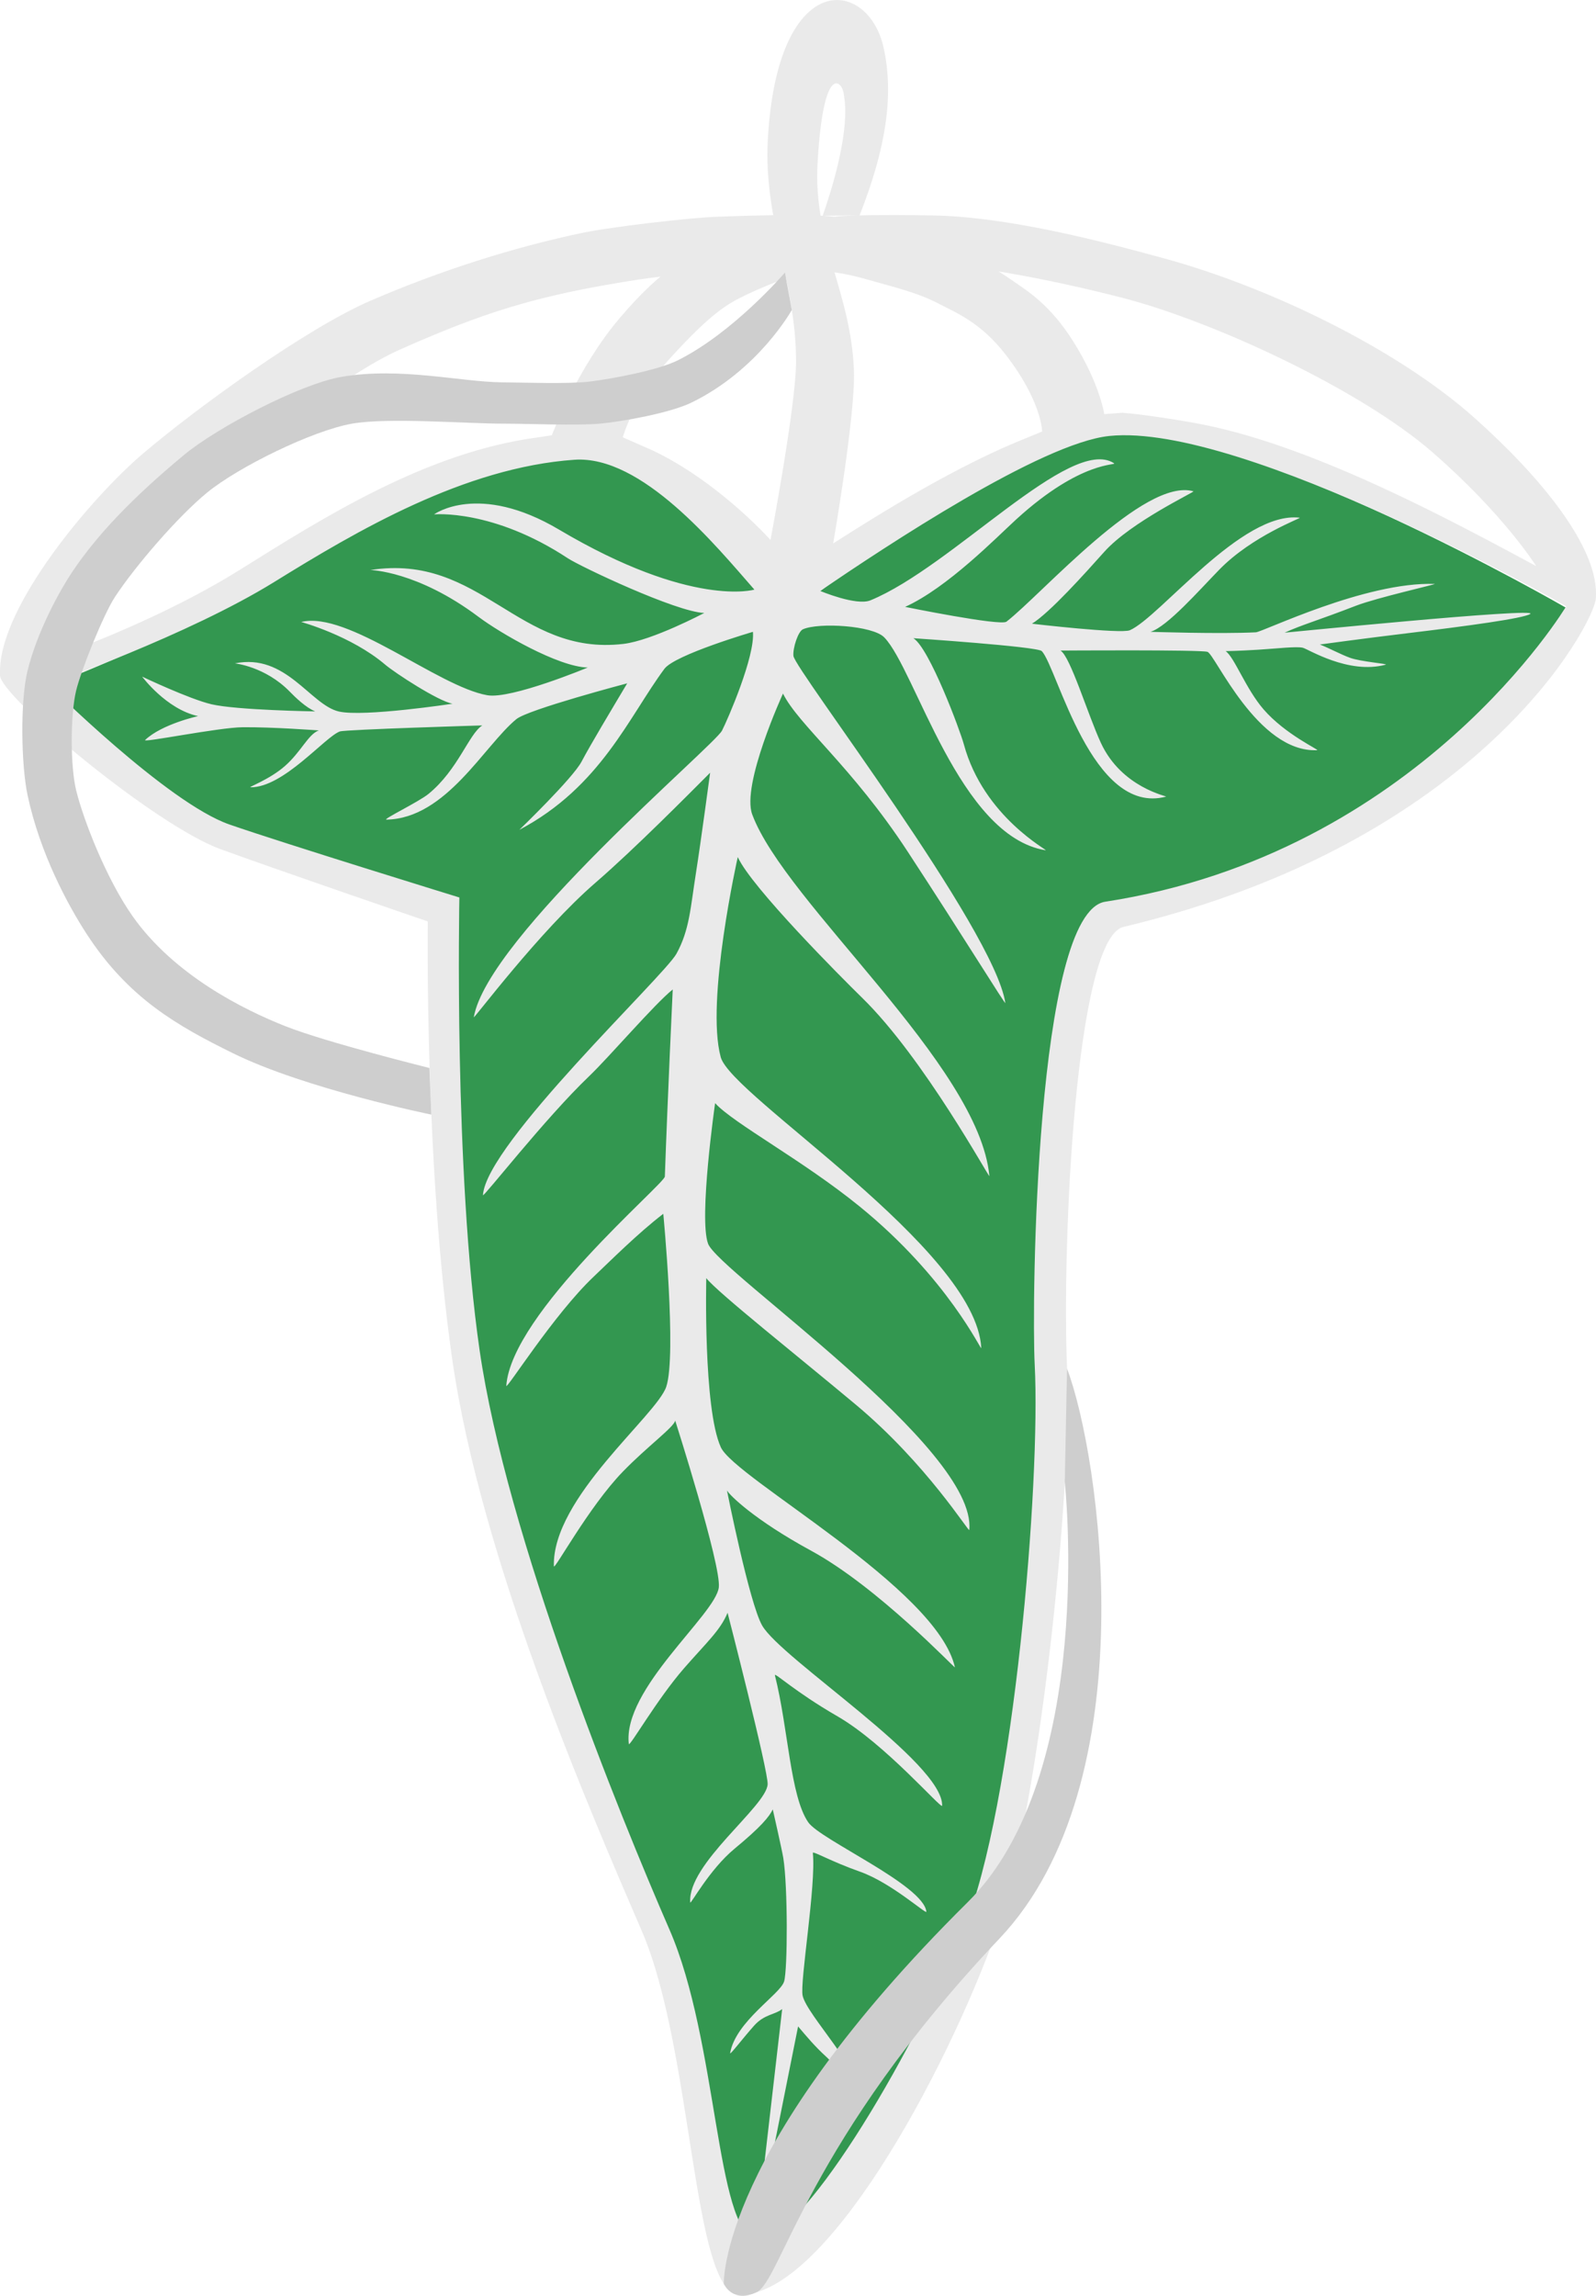 <?xml version="1.0" encoding="UTF-8"?><svg id="Layer_2" xmlns="http://www.w3.org/2000/svg" viewBox="0 0 1117.72 1607.58"><defs><style>.cls-1{fill:#339750;}.cls-2{fill:#eaeaea;}.cls-3{fill:#cecece;}</style></defs><g id="Layer_1-2"><g><path class="cls-1" d="M553.47,429.47s153.9-118.91,225.69-125.12c93.91-8.12,317.4,121.13,317.4,121.13,0,0-99.43,174.41-322.83,206.9-48.91,7.11-49.12,281.52-46.9,324.49,4.19,81-9.52,311.15-49.64,395.01-109.55,228.97-133.97,216.58-148.29,216.66-30.41,.17-26.39-138.45-60.37-216.45-34.99-80.31-114.1-275.24-132.98-405.81-18.11-125.24-14.15-316.87-14.15-316.87,0,0-128.92-32.17-165.76-48-42.4-18.21-123.62-100.07-123.62-100.07,0,0,101.77-39.32,162.17-76.7,58.24-36.04,132.2-78.19,209.2-83.62,63.08-4.45,150.07,108.43,150.07,108.43Z"/><path class="cls-2" d="M409.53,162.71c-49.44,10.28-100.81,26.59-150.04,47.85-45.1,19.48-122.01,75.27-159.43,107.11C64.8,347.66,.47,423.32,0,469.61v3.27c-.15,14.26,108,104.75,154.29,121.67,39.91,14.59,145.29,50.67,145.29,50.67,0,0-2.25,171.22,17.05,306.07,20.12,140.59,95.52,314.35,132.82,400.83,36.22,83.98,35.32,254.24,68.42,254.73,59.59,.88,143.51-152.97,179.78-253.86,29.86-83.07,53.31-307.37,49.64-394.63-3.7-87.92,5.93-301.33,39.47-309.3,250-59.43,329.35-212.48,330.82-229.7,3.04-35.6-39.54-86.15-84.56-126.4-55.17-49.32-145.1-92.04-216.45-111.68-49.14-13.53-111.83-29.4-162.78-30.41-16.19-.32-53.96-.7-69.61,.89-20.37,2.07-63.64,11.5-82.47,19.53-20.01,8.53-36.37,14.79-67.34,50.98-30.11,35.18-47.91,82.53-47.91,82.53l-9.78,1.47c-78.24,10.33-150.53,56.36-208.96,92.88-34.4,21.5-76.09,40.5-111.02,54.07l-7.6,2.42s28.17-62.39,86.09-108.89c34.54-27.73,104.39-84.03,144.89-101.96,56.57-25.04,93.58-37.68,166.02-48.86,16.99-2.62,48.59-5.93,65.76-6.67,14.52-.63,35.34-2.07,47-1.07,22.41,1.91,30.89,2.42,49.69,7.86,16.75,4.85,33.78,8.62,49.19,16.77,11.26,5.96,28.84,12.6,46.58,35.55,25.4,32.87,25.51,53.8,25.51,53.8l-9.34,3.85c-50.31,19.81-103.89,53.39-136.99,74.5,0,0,15.67-90.11,14.53-120.97-2.01-54.7-28.51-90.24-25.49-144.89,4.02-72.75,17.74-57.54,18.4-48.46,.16,2.26,6.53,23.44-14.81,84.89l25.85-.24c18.83-47.85,24.04-84.63,16.86-117.36-10.8-49.22-74.74-56.74-81.17,65.07-2.91,55.13,19.99,99.85,19.81,155.06-.1,30.59-17.88,124.45-17.88,124.45-18.52-20.04-52.85-50.39-89.09-65.54l-14.37-6.31s7.45-27.43,33.76-56.05c11.59-12.61,27.39-29.4,42.11-38.16,12.46-7.42,37.61-17.56,51.58-21.47,16.93-4.73,42.04-7.78,59.63-7.75,49.56,.07,114.1,13.28,162.11,25.57,64.54,16.52,167.62,64.57,217.86,108.32s72.59,79.68,72.59,79.68c-54.6-29.27-152.81-83.08-233.34-99.08-13.95-2.77-42.11-7.18-56.29-8.25l-12.82,.95s-2.98-21.02-21.47-50.53c-16.64-26.56-32.64-35.84-43.38-43.38-20.83-14.63-51.66-28.41-76.02-35.78-12.93-3.91-25.56-5.7-48.3-8.5-19.14-2.35-63.01-.66-82.29,0-18.82,.64-73.91,7.12-92.35,10.96M220.58,498.15s-54.73-.87-72.4-4.98c-15.54-3.62-48.63-19.37-48.63-19.37,0,0,16.94,22.86,39.16,27.65,0,0-25.3,5.54-37.07,16.72-2.28,2.17,51.3-8.76,68.27-8.94,20.6-.22,53.37,2.24,53.37,2.24-7.38,2.61-12.31,14.87-23.7,24.89-10.91,9.6-26.06,14.88-24.15,14.91,23.11,.3,52.32-35.48,62.61-39.09,3.88-1.36,99.73-4.22,99.73-4.22-9.39,5.93-16.99,31.08-37.68,47.96-6.96,5.68-32.79,18.06-29.4,18,41.81-.78,68.42-51.88,90.93-70.36,8.26-6.79,77.62-25.07,77.62-25.07-11.35,19.08-25.35,42.32-32,54.88-6.18,11.68-43.53,47.7-43.53,47.7,56.94-30.11,76.62-79.01,101.56-112.7,7.36-9.95,62.02-25.94,62.02-25.94,1.56,17.16-17.58,61.24-21.66,69.18-5.51,10.69-164.2,144.52-173.81,200.65-.32,1.87,45.78-60.06,85.27-94.21,27.23-23.55,65.21-61.9,80.23-76.96,0,0-6.57,48.92-9.87,69.8-3.93,24.86-4.53,40.26-13.71,56.94-8.68,15.78-133.49,133.27-135.5,169.04-.13,2.26,43.5-53.79,74.24-83.18,14.3-13.67,45.88-50.63,58.65-60.84,0,0-3.6,76.02-5.52,131-.18,5.17-107.46,95.53-111.04,146.51-.25,3.52,33.12-49.82,61.27-76.47,11.69-11.07,31.01-30.43,48.68-43.95,0,0,9.48,98.89,2.08,121.09-6.71,20.12-80.05,77.81-78.71,125.66,.1,3.56,24.29-41.44,48.3-66.19,17.21-17.74,35.82-31.16,36.67-35.78,0,0,32.34,101.32,30.54,116.8-2.21,19-67.5,71.17-63.03,109.63,.32,2.78,19.62-31.15,38.76-53.07,15.75-18.04,25.33-26.46,30.41-38.76,0,0,28.64,111.14,28.06,120.15-1,15.58-56.23,55.6-54.22,82.66,.14,1.91,13.33-22.97,31.08-37.64,18.81-15.54,24.19-22.38,26.74-27.47,0,0,6.48,28.49,7.37,34.03,3.19,19.89,3.05,78.08,.57,86.4-2.7,9.08-33.89,27.86-37.81,50.15-.33,1.89,8.2-9.51,16.77-19.16,7.16-8.05,14.53-7.6,19.68-11.63l-18.56,160.77,29.7-148.62c5.9,6.93,11.62,13.9,19.79,21.32,10.99,9.97,21.46,30.01,22.06,27.13,3.58-16.99-35.42-55.9-38.65-69.92-2.13-9.25,9.52-77.33,7.13-100.01-.17-1.65,12.59,5.92,33.01,13.12,22.05,7.77,46.77,30.35,46.51,28.02-2.09-18.78-74.33-50.34-82.76-62.63-12.65-18.46-13.89-65.38-23.31-102.85-.66-2.62,13.55,11.2,43.76,28.64,33.64,19.41,73.25,65.75,73.34,62.61,.89-29.96-112.7-102.86-126.03-126.13-9.01-15.74-24.66-94.58-24.66-94.58,1.9,3.32,19.06,20.47,58.86,42.13,47.11,25.64,101.05,82.97,100.77,81.69-12.22-55.45-153.96-132.24-163.92-154.07-12.41-27.21-10.2-118.43-10.2-118.43,8.21,10.29,63.57,54.15,104.89,88.72,49.54,41.44,79.11,89.55,79.3,87.6,5.66-57.24-175.67-180.8-182.93-200.44-6.63-17.92,4.93-98.41,4.93-98.41,13.18,14.35,61.33,39.92,101.18,72.31,62.16,50.53,85.36,101.75,85.22,99.11-3.58-69.48-174.99-176.24-182.46-203.63-10.73-39.35,11.93-140.12,11.93-140.12,9.54,21.17,72.95,84.72,87.05,98.5,43.53,42.52,89.35,126.99,89.15,124.81-7.16-77.81-143-191.03-166.06-253.12-7.75-20.87,21.53-84.66,21.53-84.66,10.97,22.06,48.29,50.99,87.29,110.6,40.34,61.66,68.73,108,68.42,105.99-7.83-51.75-147.5-233.44-148.4-242.98-.52-5.49,3.28-17.15,6.64-18.63,11.12-4.92,48.92-2.68,56.99,5.68,21.94,22.71,52.35,139.21,112.94,149.05,2.79,.45-43.38-23.05-57.24-74.24-2.64-9.75-24.15-67.37-35.33-74.24,0,0,86.96,5.81,89.96,9.04,10.96,11.83,34.96,115.73,86.99,101.87,1.12-.3-31.07-6.18-45.61-37.57-9.08-19.6-21.45-60.73-28.32-64.7,0,0,97.84-.67,102.93,.89,5.36,1.65,35.11,70.81,76.84,68.87,1.92-.09-22.28-10.93-37.57-28.62-12.41-14.36-20.39-36.48-26.53-40.75,0,0,8.65-.1,22.96-.99,13.23-.82,26.39-2.43,31.01-1.39,3.68,.83,31.9,18.9,58.06,11.89,2.38-.64-17.22-2.01-24.97-4.84-6.58-2.41-14.57-6.75-21.03-9.3,0,0,29.57-4.08,62.12-8,40.93-4.93,80.56-10.29,85.17-13.4,3.4-2.3-38.92,.81-86.98,5.12-43.27,3.88-85.04,8-85.04,8,12.07-5.52,23.53-8.62,49.83-18.82,14.61-5.66,57.34-15.25,55.27-15.32-48.56-1.68-120.32,33.62-125.25,33.88-25.23,1.29-73.75-.34-73.75-.34,11.83-3.71,33.85-28.87,48.15-43.53,23.25-23.85,57.89-36.19,56.35-36.37-40.55-4.92-97.79,69.47-118.96,78.78-6.21,2.73-68.57-4.55-68.57-4.55,12.82-8.05,37.23-35.37,50.68-50.39,18.76-20.94,63.64-41.98,62.39-42.34-34.51-9.84-105.91,71.85-130.92,91.28-4.19,3.26-70.99-10.34-70.99-10.34,29.73-13.45,64.26-48.9,77.81-61.27,46.06-42.04,71.24-37.54,68.42-39.35-30.41-19.58-113.14,72.45-170.52,96.04-9.93,4.08-35.2-6.6-35.2-6.6,45.63-31.02,154.79-103.61,202.58-108.51,93.77-9.61,319.9,119.24,319.9,119.24,0,0-103.45,173.22-322.83,206.9-48.85,7.5-51.62,281.42-49.4,324.38,4.19,81-14.31,309.02-49.64,395.01-37.88,92.21-116.16,223.13-145.79,216.77-27.93-6-26.4-138.45-60.37-216.45-34.99-80.31-114.1-275.24-132.98-405.81-18.11-125.24-14.15-316.87-14.15-316.87,0,0-122.31-37.67-160.99-51.09-43.6-15.12-126.88-98.09-126.88-98.09,0,0,97.77-34.32,158.17-71.7,58.24-36.04,133.2-80.19,210.2-85.62,47.31-3.34,98.97,59.95,126.11,90.93,0,0-43.8,13.1-136.84-42.04-56.52-33.49-87.5-10.64-87.5-10.64,0,0,41.03-3.99,93.76,30.77,8.69,5.73,75.8,37.57,95.48,38.26,0,0-36.39,19.26-56.57,21.66-74.09,8.8-99.58-63.8-177.24-51.73,0,0,32.86,.6,75.73,32.8,14.93,11.21,55.75,35.03,76.47,35.48,0,0-53.66,22.36-70.38,19.39-34.71-6.16-97.62-59.34-130.27-51.29,0,0,34.88,9.54,58.73,29.81,6.92,5.88,37.23,25.66,47.25,27.43,0,0-62.21,9.45-79.61,5.45-20.01-4.61-37.04-41.07-72.82-33.7,0,0,21.18,2.15,38.39,19.75,3.92,4.01,11.13,11.07,17.73,13.82Z"/><path class="cls-3" d="M745.7,1037.9s22.26,204.59-68.08,294.16c-174.63,173.14-170.71,267.17-170.71,267.17,0,0,6.08,13.92,23.05,5.82s35.86-105.95,170.02-247.63c103.75-109.57,70.32-338.6,47.29-399.07l-1.58,79.55Z"/><path class="cls-3" d="M554.53,217.05s-23.37,42.17-70.55,64.98c-14.63,7.07-47.77,13.17-63.95,14.63s-50.31,0-67.08,0c-26.61,0-80.94-4.47-106.43,0-27.79,4.88-79.7,30.4-101.52,48.3-20.32,16.67-49.93,50.95-64.4,72.89-8.09,12.27-23.83,51.45-27.28,65.74-4.09,16.95-4.13,52.82,0,69.76,5.01,20.55,21.06,61.96,39.54,88.2,29.3,41.58,78.18,65.6,106.84,76.97s101.03,29.32,101.03,29.32l1.33,32.65s-88.22-18.02-138.73-42.89c-39.35-19.38-73.34-38.6-102.56-83.48-13.31-20.45-32.8-56.65-41.44-97.19-4.56-21.38-5.26-66.21,0-87.43,6.86-27.65,22.52-56.14,31.9-69.99,16.96-25.03,41.14-50.68,77.81-81.09,22.78-18.89,81.1-49.62,110.29-54.56,41.39-7.01,83.34,3.64,112.72,3.87,15.35,.12,46.18,1.3,61.42-.6s47.3-7.81,61.42-14.91c39.28-19.75,74.82-61.36,74.82-61.36l4.82,26.18Z"/></g></g></svg>